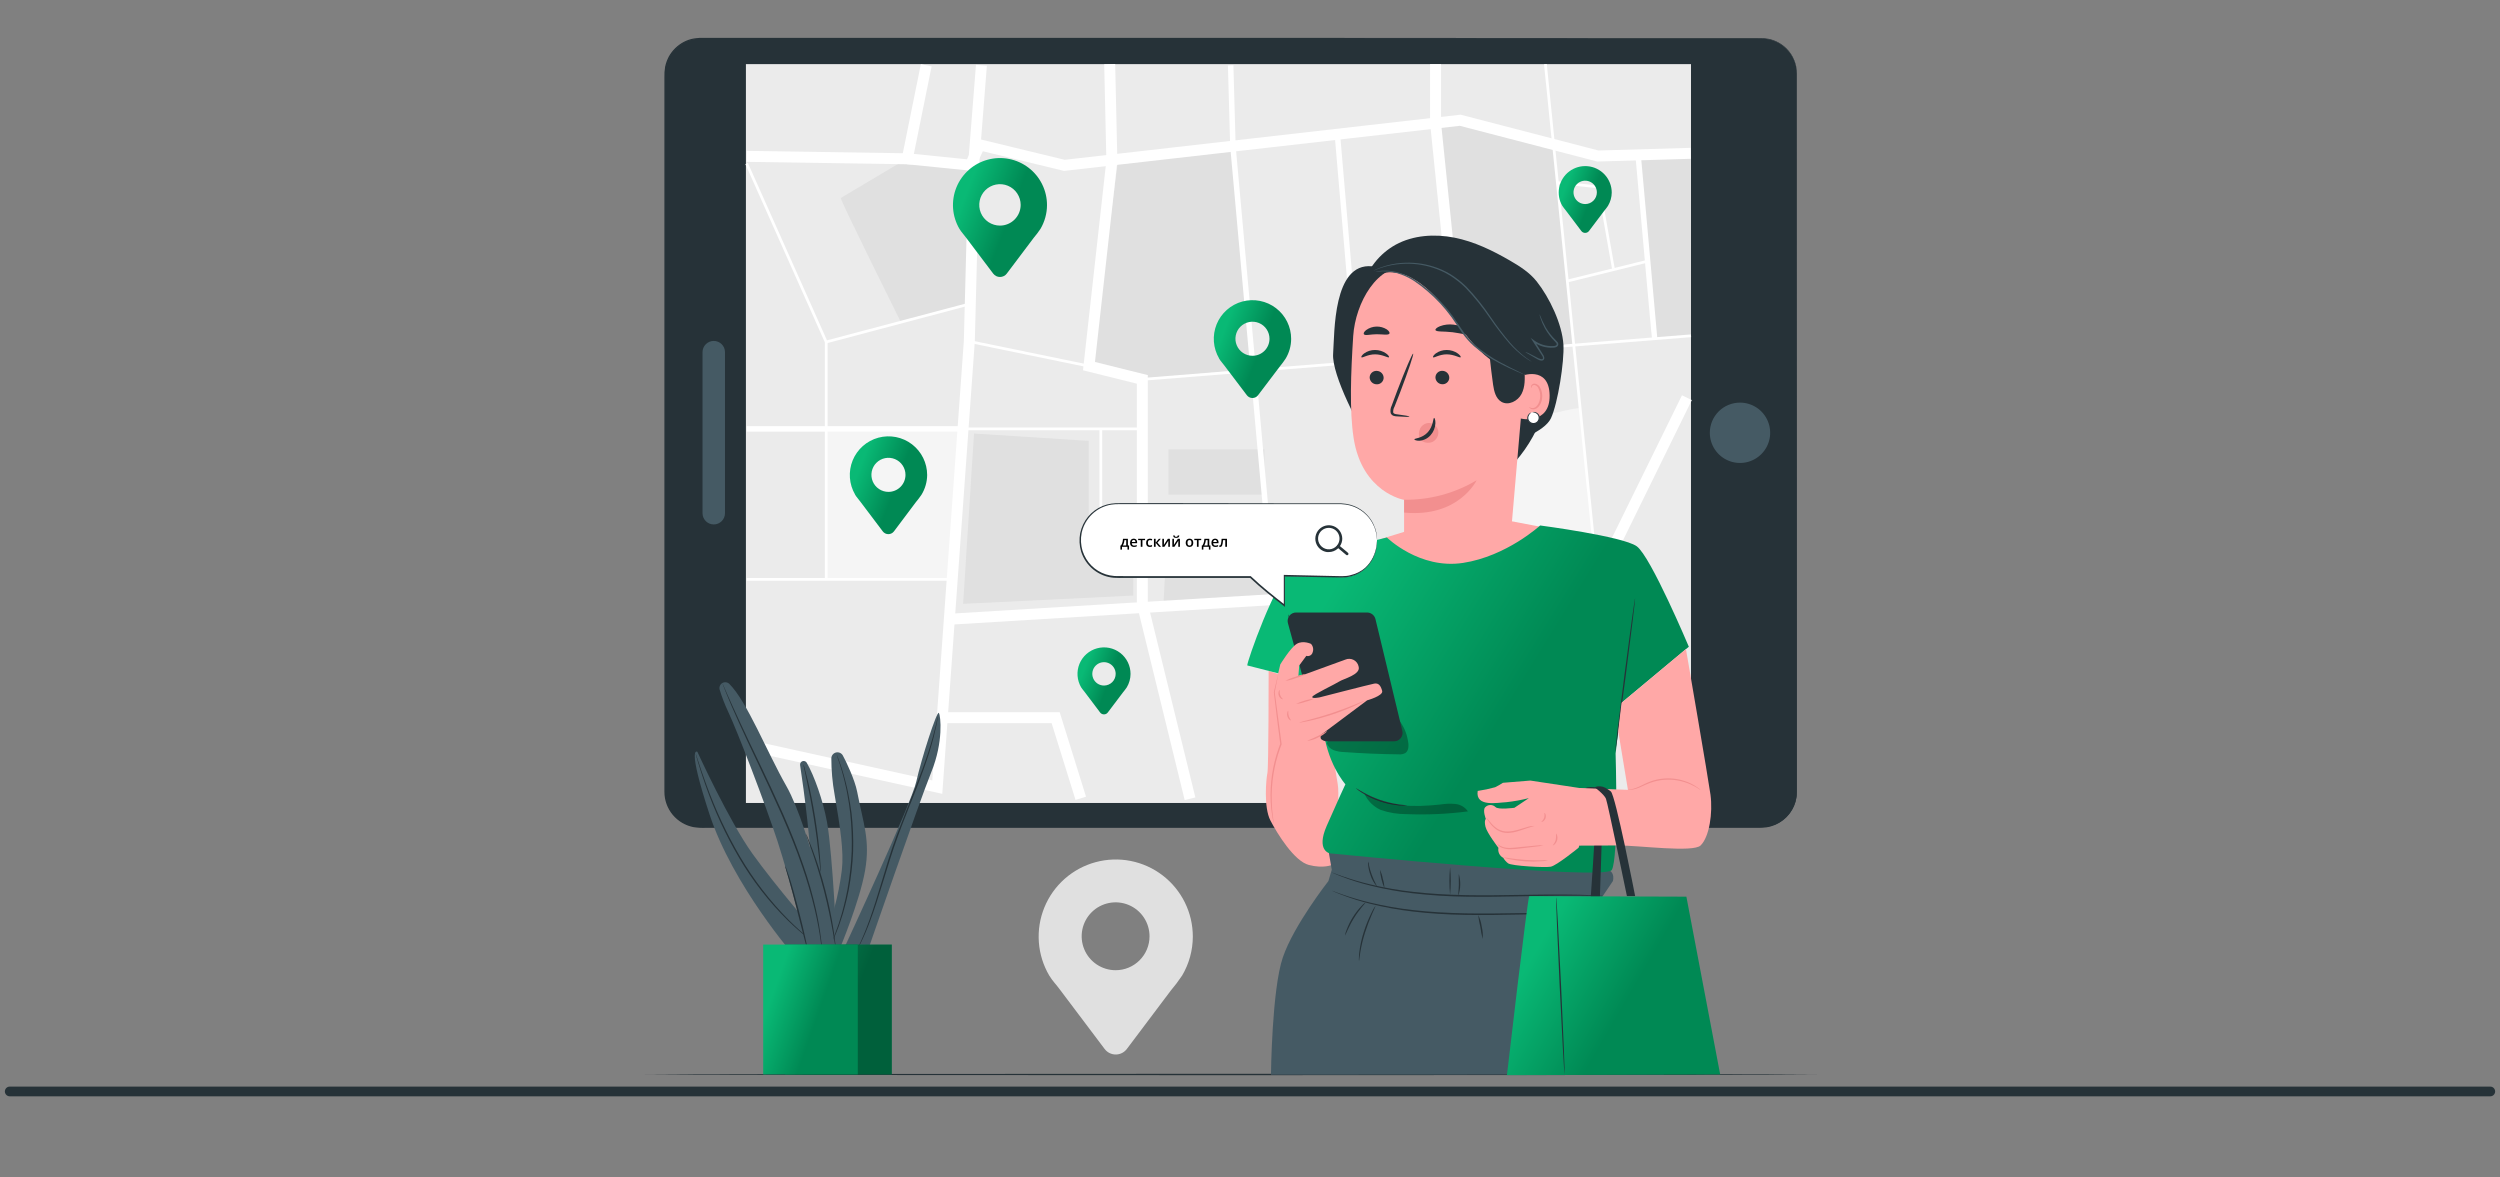 <svg width="257" height="121" viewBox="0 0 257 121" fill="none" xmlns="http://www.w3.org/2000/svg">
<rect x="0" y="0" width="257" height="121" fill="#808080" stroke="none"/>
<path d="M122.622 96.288C122.623 95.07 122.344 93.868 121.805 92.775C121.266 91.682 120.482 90.729 119.515 89.988C118.548 89.247 117.423 88.74 116.227 88.504C115.032 88.269 113.798 88.313 112.622 88.632C111.447 88.951 110.36 89.537 109.448 90.344C108.535 91.151 107.821 92.158 107.361 93.286C106.9 94.414 106.706 95.633 106.794 96.848C106.881 98.064 107.248 99.242 107.865 100.293L107.887 100.321C108.192 100.834 108.573 101.201 108.959 101.731L113.556 107.833C113.689 108.01 113.861 108.154 114.059 108.253C114.258 108.352 114.476 108.403 114.698 108.403C114.919 108.403 115.138 108.352 115.336 108.253C115.534 108.154 115.706 108.01 115.84 107.833L120.352 101.838C120.764 101.352 121.148 100.843 121.502 100.312L121.519 100.293C122.237 99.08 122.618 97.698 122.622 96.288ZM114.684 99.737C113.993 99.737 113.319 99.532 112.745 99.149C112.171 98.766 111.724 98.221 111.46 97.583C111.197 96.946 111.128 96.244 111.262 95.567C111.397 94.891 111.73 94.269 112.218 93.781C112.706 93.293 113.328 92.962 114.005 92.827C114.682 92.693 115.383 92.762 116.02 93.027C116.658 93.291 117.202 93.739 117.585 94.313C117.968 94.887 118.172 95.562 118.172 96.252C118.172 96.71 118.082 97.163 117.906 97.586C117.731 98.009 117.474 98.394 117.15 98.717C116.826 99.041 116.441 99.298 116.018 99.473C115.595 99.648 115.141 99.738 114.684 99.737Z" fill="#E0E0E0"/>
<path d="M186.86 110.458C186.86 110.498 159.853 110.531 126.546 110.531C93.239 110.531 66.227 110.498 66.227 110.458C66.227 110.419 93.228 110.385 126.546 110.385C159.864 110.385 186.86 110.419 186.86 110.458Z" fill="#263238"/>
<path d="M181.097 3.967H71.997C69.999 3.967 68.379 5.587 68.379 7.585V81.415C68.379 83.413 69.999 85.033 71.997 85.033H181.097C183.095 85.033 184.715 83.413 184.715 81.415V7.585C184.715 5.587 183.095 3.967 181.097 3.967Z" fill="#263238"/>
<path d="M184.718 7.585L184.701 7.331C184.696 7.227 184.684 7.124 184.664 7.021C184.643 6.877 184.611 6.735 184.568 6.595C184.433 6.124 184.203 5.685 183.892 5.306C183.581 4.927 183.196 4.615 182.76 4.39C182.457 4.235 182.133 4.122 181.799 4.055C181.426 3.993 181.048 3.971 180.671 3.987H178.051H171.517L129.88 4.012H101.116H72.448C72.094 3.998 71.739 4.017 71.388 4.069C71.039 4.128 70.701 4.241 70.387 4.404C69.752 4.73 69.229 5.239 68.886 5.865C68.72 6.18 68.599 6.517 68.525 6.866C68.467 7.222 68.445 7.583 68.458 7.943V14.579C68.458 17.555 68.458 20.563 68.458 23.603V42.215C68.458 54.862 68.458 67.956 68.458 81.367C68.455 82.193 68.742 82.993 69.268 83.629C69.794 84.265 70.526 84.697 71.337 84.85C71.745 84.911 72.157 84.931 72.569 84.912H105.473H141.947H174.941H180.679C180.99 84.922 181.301 84.908 181.61 84.87C182.363 84.765 183.063 84.421 183.605 83.888C184.147 83.354 184.502 82.66 184.619 81.909C184.654 81.609 184.666 81.306 184.655 81.004C184.655 80.699 184.655 80.397 184.655 80.093V78.285C184.655 73.489 184.655 68.89 184.655 64.487C184.655 46.91 184.675 32.683 184.681 22.85C184.681 17.937 184.681 14.108 184.695 11.53C184.695 10.239 184.695 9.252 184.695 8.586C184.695 7.921 184.695 7.585 184.695 7.585C184.695 7.585 184.695 7.924 184.695 8.586C184.695 9.249 184.695 10.239 184.695 11.53C184.695 14.119 184.695 17.937 184.695 22.85C184.695 32.683 184.712 46.91 184.723 64.487C184.723 68.882 184.723 73.482 184.723 78.285C184.723 78.886 184.723 79.487 184.723 80.093V81.004C184.732 81.312 184.719 81.62 184.684 81.926C184.595 82.552 184.347 83.144 183.964 83.647C183.581 84.149 183.075 84.545 182.495 84.796C182.202 84.92 181.894 85.007 181.579 85.053C181.265 85.092 180.948 85.107 180.631 85.098H174.952H141.958H105.484H72.575C72.154 85.117 71.732 85.096 71.314 85.033C70.466 84.873 69.7 84.422 69.149 83.756C68.599 83.091 68.298 82.254 68.3 81.39C68.3 67.978 68.3 54.882 68.3 42.237C68.3 35.915 68.3 29.711 68.3 23.625V7.972C68.288 7.602 68.312 7.231 68.373 6.866C68.449 6.503 68.576 6.151 68.748 5.823C69.108 5.171 69.653 4.64 70.313 4.297C70.641 4.128 70.993 4.011 71.357 3.95C71.716 3.897 72.079 3.877 72.442 3.891H85.101H101.119H129.883L171.52 3.916H178.054H180.671C181.048 3.904 181.426 3.928 181.799 3.99C182.137 4.058 182.464 4.173 182.769 4.334C183.207 4.562 183.594 4.877 183.906 5.261C184.217 5.645 184.446 6.088 184.579 6.564C184.621 6.704 184.651 6.846 184.67 6.99C184.689 7.094 184.7 7.198 184.703 7.303C184.718 7.498 184.718 7.585 184.718 7.585Z" fill="#263238"/>
<path d="M178.872 41.389C179.485 41.389 180.085 41.571 180.595 41.911C181.105 42.252 181.503 42.737 181.737 43.304C181.972 43.87 182.034 44.494 181.914 45.096C181.794 45.698 181.499 46.25 181.065 46.684C180.631 47.118 180.078 47.413 179.477 47.533C178.875 47.653 178.251 47.591 177.684 47.356C177.118 47.122 176.633 46.724 176.292 46.214C175.951 45.704 175.77 45.104 175.77 44.491C175.77 43.668 176.096 42.879 176.678 42.297C177.26 41.715 178.049 41.389 178.872 41.389Z" fill="#455A64"/>
<path d="M74.528 36.195V52.756C74.529 52.908 74.499 53.058 74.441 53.199C74.383 53.339 74.299 53.466 74.192 53.574C74.084 53.681 73.957 53.766 73.817 53.825C73.677 53.883 73.527 53.913 73.375 53.913C73.223 53.913 73.073 53.883 72.933 53.825C72.792 53.767 72.665 53.681 72.557 53.574C72.45 53.467 72.365 53.339 72.307 53.199C72.249 53.059 72.219 52.908 72.219 52.756V36.203C72.219 35.896 72.341 35.602 72.557 35.386C72.774 35.169 73.068 35.047 73.375 35.047C73.68 35.047 73.972 35.168 74.189 35.383C74.405 35.598 74.527 35.89 74.528 36.195Z" fill="#455A64"/>
<path d="M173.834 6.592H76.68V82.545H173.834V6.592Z" fill="#EBEBEB"/>
<path d="M139.32 61.421L146.833 74.661L165.304 74.387L164.257 60.02L139.32 61.421Z" fill="#E0E0E0"/>
<path d="M114.904 16.71L112.191 37.637L117.795 38.974L128.75 37.885L126.74 15.023L114.904 16.71Z" fill="#E0E0E0"/>
<path d="M97.887 59.541H84.938V43.949L99.009 44.09L97.887 59.541Z" fill="#F5F5F5"/>
<path d="M151.195 60.02C151.195 59.578 153.477 44.09 153.477 44.09C153.477 44.09 162.405 41.645 162.439 41.995C162.472 42.345 164.215 59.609 164.215 59.609L151.195 60.02Z" fill="#F5F5F5"/>
<path d="M86.426 20.355C86.451 20.733 92.61 33.118 92.61 33.118L99.742 31.229V16.98L92.387 16.811L86.426 20.355Z" fill="#E0E0E0"/>
<path d="M129.979 46.195H120.117V50.848H129.979V46.195Z" fill="#E0E0E0"/>
<path d="M130.027 52.393L120.095 52.895L119.59 62.325L130.932 61.422L130.027 52.393Z" fill="#E0E0E0"/>
<path d="M169.809 34.906L168.43 15.764H173.81L173.836 34.525L169.809 34.906Z" fill="#E0E0E0"/>
<path d="M147.773 12.627L150.015 36.481L161.778 35.427L159.725 15.08L150.413 12.627H147.773Z" fill="#E0E0E0"/>
<path d="M93.728 16.895L76.746 16.638L76.763 15.51L92.809 15.752L94.662 6.602L95.77 6.824L93.728 16.895Z" fill="white"/>
<path d="M84.854 35.322L76.625 16.868L76.882 16.752L85.014 34.986L99.707 31.092L99.777 31.365L84.854 35.322Z" fill="white"/>
<path d="M99.014 43.809H76.762V44.373H99.014V43.809Z" fill="white"/>
<path d="M85.079 35.154H84.797V59.544H85.079V35.154Z" fill="white"/>
<path d="M97.965 59.418H76.762V59.7H97.965V59.418Z" fill="white"/>
<path d="M96.866 81.606L76.672 77.151L76.914 76.048L95.837 80.225L99.082 35.062L99.57 16.279L100.329 6.668L101.451 6.755L100.695 16.352L100.21 35.119L96.866 81.606Z" fill="white"/>
<path d="M100.084 17.578L93.215 16.885L93.331 15.762L99.402 16.377L100.406 14.234L109.455 16.428L150.148 11.789L164.324 15.472L173.793 15.198L173.827 16.324L164.197 16.606L150.066 12.934L109.385 17.57L101.037 15.548L100.084 17.578Z" fill="white"/>
<path d="M147.397 60.896L146.277 60.75L149.447 36.475L147.011 12.649V6.592H148.139V12.621L150.583 36.489L147.397 60.896Z" fill="white"/>
<path d="M97.407 64.235L97.34 63.11L163.855 59.066L172.907 40.635L173.919 41.131L164.58 60.152L164.253 60.172L97.407 64.235Z" fill="white"/>
<path d="M130.714 62.101L126.462 15.049L126.23 6.722L126.794 6.705L127.026 15.018L131.275 62.05L130.714 62.101Z" fill="white"/>
<path d="M121.786 82.244L116.868 62.16V39.442L111.332 38.066L113.735 16.502L113.512 6.604L114.64 6.578L114.865 16.552L114.863 16.589L112.562 37.209L117.996 38.562V62.022L122.883 81.976L121.786 82.244Z" fill="white"/>
<path d="M117.428 43.949H99.008V44.231H117.428V43.949Z" fill="white"/>
<path d="M99.666 34.964L99.609 35.24L111.912 37.772L111.969 37.496L99.666 34.964Z" fill="white"/>
<path d="M117.4 53.427L113.023 52.46V44.09H113.305V52.234L117.462 53.151L117.4 53.427Z" fill="white"/>
<path d="M110.565 82.232L108.106 74.339H96.852V73.211H108.935L111.642 81.897L110.565 82.232Z" fill="white"/>
<path d="M146.751 74.804L139.199 61.488L139.445 61.35L146.915 74.519L173.772 74.118L173.778 74.4L146.751 74.804Z" fill="white"/>
<path d="M159.966 74.662H159.684V82.265H159.966V74.662Z" fill="white"/>
<path d="M165.165 74.399L164.118 60.031L158.727 6.606L159.009 6.578L164.4 60.006L165.447 74.376L165.165 74.399Z" fill="white"/>
<path d="M173.824 34.379L117.418 38.857L117.44 39.139L173.846 34.66L173.824 34.379Z" fill="white"/>
<path d="M168.706 16.227L168.145 16.277L169.82 34.935L170.381 34.885L168.706 16.227Z" fill="white"/>
<path d="M169.35 26.709L161.086 28.754L161.154 29.028L169.418 26.983L169.35 26.709Z" fill="white"/>
<path d="M165.718 27.649L164.255 19.353L160.129 18.916L160.157 18.637L164.494 19.096L165.994 27.599L165.718 27.649Z" fill="white"/>
<path d="M137.785 14.061L137.223 14.109L139.181 36.958L139.743 36.91L137.785 14.061Z" fill="white"/>
<path d="M148.741 26.555L138.746 28.754L138.807 29.029L148.801 26.83L148.741 26.555Z" fill="white"/>
<path d="M146.558 74.628L145.531 82.588L146.091 82.66L147.117 74.7L146.558 74.628Z" fill="white"/>
<path d="M100.13 44.568L99.008 62.075L116.506 61.223V54.354L111.923 53.341V45.321L100.13 44.568Z" fill="#E0E0E0"/>
<path d="M95.312 48.834C95.312 48.223 95.171 47.62 94.901 47.072C94.63 46.523 94.237 46.045 93.752 45.674C93.266 45.302 92.702 45.048 92.102 44.93C91.502 44.812 90.883 44.834 90.294 44.994C89.704 45.154 89.159 45.449 88.701 45.853C88.243 46.258 87.885 46.764 87.654 47.329C87.423 47.895 87.326 48.507 87.37 49.116C87.413 49.726 87.597 50.317 87.906 50.844V50.858C88.059 51.115 88.248 51.298 88.442 51.569L90.749 54.626C90.816 54.715 90.903 54.787 91.002 54.836C91.102 54.886 91.212 54.912 91.323 54.912C91.434 54.912 91.544 54.886 91.643 54.836C91.743 54.787 91.83 54.715 91.897 54.626L94.153 51.62C94.359 51.376 94.552 51.121 94.731 50.856C95.104 50.247 95.305 49.548 95.312 48.834ZM91.336 50.565C90.989 50.566 90.65 50.464 90.362 50.271C90.073 50.079 89.848 49.806 89.715 49.486C89.582 49.165 89.548 48.813 89.615 48.473C89.683 48.133 89.849 47.821 90.094 47.576C90.34 47.331 90.652 47.164 90.992 47.096C91.332 47.029 91.684 47.064 92.004 47.197C92.324 47.33 92.598 47.554 92.79 47.843C92.982 48.131 93.085 48.47 93.084 48.817C93.083 49.28 92.899 49.725 92.571 50.052C92.243 50.38 91.799 50.565 91.336 50.565Z" fill="url(#paint0_linear_1123_14702)"/>
<path d="M132.73 34.843C132.731 34.232 132.592 33.628 132.322 33.079C132.052 32.53 131.659 32.051 131.173 31.678C130.688 31.306 130.123 31.051 129.523 30.933C128.922 30.814 128.303 30.836 127.713 30.996C127.122 31.156 126.577 31.45 126.119 31.856C125.66 32.261 125.302 32.767 125.071 33.333C124.84 33.9 124.743 34.512 124.788 35.122C124.832 35.732 125.017 36.324 125.327 36.851V36.868C125.48 37.125 125.671 37.308 125.866 37.579L128.178 40.63C128.245 40.719 128.332 40.791 128.432 40.84C128.531 40.89 128.641 40.916 128.752 40.916C128.863 40.916 128.973 40.89 129.073 40.84C129.172 40.791 129.259 40.719 129.326 40.63L131.602 37.627C131.804 37.383 131.992 37.128 132.166 36.862C132.532 36.252 132.727 35.555 132.73 34.843ZM128.754 36.575C128.407 36.575 128.069 36.472 127.781 36.28C127.493 36.087 127.268 35.814 127.136 35.494C127.003 35.174 126.968 34.822 127.036 34.482C127.104 34.142 127.27 33.83 127.515 33.585C127.76 33.34 128.072 33.174 128.412 33.106C128.752 33.038 129.104 33.073 129.424 33.206C129.744 33.338 130.017 33.563 130.21 33.851C130.402 34.139 130.505 34.477 130.505 34.824C130.505 35.054 130.459 35.282 130.371 35.494C130.283 35.707 130.154 35.9 129.991 36.063C129.828 36.225 129.635 36.355 129.422 36.442C129.209 36.53 128.981 36.575 128.751 36.575H128.754Z" fill="url(#paint1_linear_1123_14702)"/>
<path d="M116.219 69.287C116.221 68.867 116.125 68.453 115.94 68.076C115.755 67.699 115.486 67.37 115.153 67.115C114.82 66.859 114.433 66.684 114.021 66.602C113.609 66.521 113.184 66.536 112.779 66.646C112.374 66.756 112 66.957 111.685 67.236C111.371 67.514 111.125 67.861 110.967 68.249C110.809 68.638 110.742 69.058 110.773 69.477C110.804 69.895 110.93 70.301 111.143 70.663C111.248 70.838 111.38 70.964 111.513 71.148L113.095 73.246C113.141 73.306 113.2 73.355 113.268 73.388C113.336 73.422 113.411 73.439 113.487 73.439C113.563 73.439 113.638 73.422 113.706 73.388C113.773 73.355 113.833 73.306 113.879 73.246L115.436 71.184C115.577 71.017 115.71 70.841 115.833 70.66C116.082 70.245 116.216 69.77 116.219 69.287ZM113.493 70.474C113.255 70.474 113.022 70.404 112.824 70.273C112.626 70.141 112.472 69.954 112.381 69.734C112.289 69.515 112.265 69.273 112.311 69.04C112.357 68.806 112.471 68.592 112.639 68.424C112.807 68.256 113.021 68.141 113.254 68.094C113.487 68.048 113.729 68.071 113.949 68.162C114.168 68.253 114.356 68.407 114.488 68.605C114.621 68.802 114.691 69.035 114.691 69.272C114.691 69.43 114.661 69.586 114.601 69.732C114.541 69.878 114.452 70.01 114.341 70.122C114.23 70.233 114.097 70.322 113.952 70.382C113.806 70.443 113.65 70.474 113.493 70.474Z" fill="url(#paint2_linear_1123_14702)"/>
<path d="M165.687 19.79C165.684 19.11 165.428 18.456 164.968 17.956C164.508 17.456 163.879 17.145 163.202 17.085C162.525 17.025 161.851 17.219 161.31 17.63C160.769 18.041 160.401 18.639 160.278 19.307C160.162 19.947 160.28 20.607 160.611 21.166C160.715 21.34 160.848 21.467 160.98 21.654L162.562 23.749C162.608 23.809 162.668 23.858 162.736 23.891C162.804 23.925 162.878 23.942 162.954 23.942C163.03 23.942 163.105 23.925 163.173 23.891C163.241 23.858 163.3 23.809 163.346 23.749L164.903 21.687C165.045 21.52 165.177 21.345 165.3 21.163C165.549 20.748 165.683 20.274 165.687 19.79ZM162.96 20.977C162.722 20.977 162.489 20.907 162.291 20.775C162.093 20.644 161.939 20.456 161.848 20.236C161.756 20.017 161.732 19.775 161.779 19.542C161.825 19.308 161.939 19.094 162.108 18.926C162.276 18.758 162.49 18.643 162.723 18.597C162.957 18.551 163.198 18.575 163.418 18.666C163.638 18.757 163.825 18.912 163.957 19.11C164.089 19.308 164.159 19.54 164.158 19.778C164.158 20.096 164.032 20.401 163.807 20.626C163.583 20.85 163.278 20.977 162.96 20.977Z" fill="url(#paint3_linear_1123_14702)"/>
<path d="M107.632 21.087C107.633 20.344 107.462 19.61 107.133 18.944C106.805 18.277 106.327 17.696 105.737 17.244C105.147 16.792 104.461 16.483 103.731 16.339C103.002 16.195 102.25 16.222 101.533 16.417C100.816 16.611 100.153 16.969 99.596 17.461C99.04 17.953 98.604 18.567 98.323 19.255C98.042 19.943 97.924 20.687 97.977 21.428C98.031 22.169 98.254 22.888 98.63 23.529L98.644 23.546C98.828 23.859 99.062 24.082 99.296 24.409L102.102 28.128C102.183 28.236 102.289 28.323 102.409 28.383C102.53 28.443 102.663 28.474 102.798 28.474C102.933 28.474 103.066 28.443 103.187 28.383C103.308 28.323 103.413 28.236 103.495 28.128L106.256 24.462C106.507 24.166 106.742 23.855 106.958 23.532C107.396 22.792 107.629 21.948 107.632 21.087ZM102.795 23.191C102.374 23.191 101.963 23.066 101.612 22.832C101.262 22.598 100.989 22.265 100.828 21.876C100.667 21.486 100.625 21.058 100.708 20.645C100.79 20.232 100.993 19.853 101.291 19.555C101.589 19.257 101.969 19.055 102.382 18.973C102.795 18.891 103.223 18.934 103.612 19.095C104.001 19.257 104.334 19.53 104.567 19.881C104.801 20.231 104.925 20.643 104.925 21.064C104.924 21.629 104.699 22.169 104.3 22.568C103.901 22.967 103.36 23.191 102.795 23.191Z" fill="url(#paint4_linear_1123_14702)"/>
<path d="M81.687 98.318C81.687 98.318 75.337 91.029 72.945 83.736C70.554 76.444 71.693 77.29 71.693 77.29C71.693 77.29 74.919 84.365 77.37 87.786C79.82 91.206 84.183 96.229 84.183 96.229L81.687 98.318Z" fill="#455A64"/>
<path d="M82.938 78.418C82.896 78.343 82.829 78.284 82.748 78.253C82.667 78.222 82.578 78.22 82.496 78.248C82.415 78.276 82.345 78.332 82.3 78.406C82.255 78.479 82.237 78.567 82.25 78.652C82.636 81.215 83.471 87.225 83.437 91.122C83.395 96.198 83.437 98.144 83.437 98.144H86.074C86.074 98.144 85.606 87.676 85.011 84.484C84.596 82.248 83.708 79.763 82.938 78.418Z" fill="#455A64"/>
<path d="M84.371 97.292C85.477 94.789 86.209 92.137 86.543 89.421C86.76 87.557 86.373 85.036 85.795 81.674C85.573 80.445 85.462 79.198 85.462 77.949C85.466 77.811 85.516 77.678 85.603 77.57C85.69 77.463 85.81 77.387 85.945 77.355C86.08 77.323 86.221 77.336 86.347 77.393C86.474 77.449 86.578 77.546 86.644 77.667C86.963 78.231 87.882 80.174 88.116 81.392C88.756 84.712 89.478 86.37 88.925 89.52C88.373 92.67 86.331 97.52 86.331 97.52L84.371 97.292Z" fill="#455A64"/>
<path d="M86.762 97.506C86.762 97.506 93.716 82.56 94.198 80.341C94.68 78.121 96.319 73.008 96.513 73.29C96.708 73.573 96.996 76.28 95.741 79.365C94.486 82.45 89.136 97.948 89.136 97.948H86.762" fill="#455A64"/>
<path d="M83.611 96.839C83.543 96.799 83.478 96.753 83.417 96.703C83.293 96.61 83.106 96.478 82.878 96.291C82.415 95.928 81.767 95.375 81.008 94.642C79.05 92.71 77.353 90.53 75.963 88.156C74.577 85.788 73.423 83.292 72.517 80.703C72.168 79.71 71.914 78.898 71.748 78.334C71.663 78.052 71.604 77.832 71.561 77.682C71.538 77.607 71.52 77.529 71.508 77.451C71.542 77.523 71.57 77.597 71.592 77.674C71.643 77.832 71.714 78.046 71.804 78.317C71.984 78.881 72.255 79.682 72.616 80.669C73.548 83.242 74.71 85.725 76.09 88.088C77.477 90.45 79.154 92.629 81.082 94.574C81.826 95.313 82.463 95.877 82.915 96.266C83.137 96.461 83.318 96.599 83.436 96.7C83.499 96.741 83.558 96.787 83.611 96.839Z" fill="#263238"/>
<path d="M84.372 89.666C84.34 89.522 84.32 89.375 84.31 89.227C84.276 88.916 84.234 88.513 84.183 88.028C84.073 87.019 83.901 85.623 83.653 84.08C83.405 82.538 83.134 81.17 82.92 80.174C82.818 79.698 82.734 79.3 82.666 78.996C82.627 78.853 82.601 78.706 82.59 78.559C82.645 78.696 82.689 78.838 82.722 78.982C82.801 79.264 82.906 79.656 83.024 80.152C83.264 81.142 83.554 82.521 83.8 84.055C84.045 85.589 84.203 86.993 84.287 88.003C84.33 88.51 84.355 88.922 84.369 89.207C84.385 89.36 84.386 89.514 84.372 89.666Z" fill="#263238"/>
<path d="M86.001 77.535C86.035 77.596 86.062 77.66 86.083 77.727L86.292 78.291C86.385 78.531 86.489 78.827 86.591 79.179C86.692 79.532 86.828 79.927 86.929 80.378C86.983 80.6 87.042 80.835 87.101 81.08C87.16 81.325 87.2 81.585 87.253 81.85C87.366 82.38 87.437 82.955 87.535 83.559C87.685 84.874 87.741 86.198 87.702 87.521C87.647 88.846 87.497 90.165 87.253 91.469C87.126 92.067 87.014 92.636 86.864 93.161C86.791 93.42 86.732 93.677 86.656 93.916C86.579 94.156 86.503 94.385 86.433 94.605C86.3 95.047 86.151 95.431 86.01 95.775C85.869 96.119 85.759 96.406 85.649 96.641L85.401 97.179C85.376 97.244 85.344 97.305 85.305 97.362C85.322 97.296 85.345 97.231 85.372 97.168L85.595 96.618C85.697 96.381 85.815 96.091 85.933 95.744C86.052 95.397 86.216 95.013 86.334 94.573L86.546 93.883C86.619 93.643 86.675 93.389 86.743 93.13C86.889 92.608 86.994 92.041 87.118 91.438C87.352 90.142 87.498 88.833 87.555 87.518C87.592 86.2 87.54 84.881 87.4 83.57C87.321 82.969 87.253 82.394 87.146 81.878C87.095 81.613 87.059 81.353 87.002 81.111L86.842 80.409C86.746 79.957 86.622 79.563 86.526 79.21C86.43 78.858 86.334 78.559 86.244 78.314C86.153 78.068 86.106 77.893 86.06 77.749C86.032 77.681 86.013 77.609 86.001 77.535Z" fill="#263238"/>
<path d="M96.425 73.602C96.426 73.624 96.426 73.647 96.425 73.669C96.425 73.723 96.405 73.785 96.394 73.864C96.363 74.033 96.323 74.287 96.256 74.608C96.12 75.251 95.898 76.176 95.551 77.299C95.204 78.421 94.727 79.738 94.163 81.184C93.599 82.631 92.951 84.207 92.333 85.885C91.716 87.563 91.225 89.199 90.771 90.679C90.317 92.16 89.894 93.499 89.479 94.599C89.162 95.471 88.795 96.323 88.382 97.154C88.241 97.45 88.1 97.67 88.03 97.822L87.931 97.995C87.921 98.014 87.909 98.033 87.894 98.051C87.894 98.051 87.894 98.028 87.92 97.986L88.002 97.808C88.078 97.653 88.196 97.428 88.332 97.129C88.614 96.537 88.989 95.665 89.383 94.562C89.778 93.46 90.196 92.126 90.638 90.64C91.081 89.154 91.566 87.513 92.195 85.832C92.824 84.151 93.47 82.575 94.037 81.131C94.603 79.687 95.091 78.379 95.447 77.265C95.802 76.151 96.044 75.229 96.197 74.591C96.273 74.273 96.321 74.027 96.36 73.855C96.38 73.779 96.394 73.714 96.405 73.664C96.409 73.642 96.415 73.621 96.425 73.602Z" fill="#263238"/>
<path d="M74.97 70.299C74.874 70.208 74.75 70.151 74.618 70.138C74.486 70.124 74.354 70.155 74.241 70.225C74.129 70.295 74.042 70.4 73.996 70.524C73.949 70.648 73.945 70.784 73.983 70.911C74.221 71.683 74.513 72.436 74.857 73.167C75.813 75.197 78.622 82.49 79.933 86.494C81.245 90.498 83.095 97.96 83.095 97.96L85.915 97.506C85.915 97.506 83.346 85.231 80.839 80.809C78.817 77.256 76.8 72.118 74.97 70.299Z" fill="#455A64"/>
<path d="M80.707 88.99C80.765 89.099 80.813 89.212 80.851 89.329C80.936 89.549 81.048 89.87 81.175 90.27C81.435 91.071 81.739 92.191 82.069 93.432C82.399 94.672 82.653 95.806 82.836 96.627L83.048 97.6C83.076 97.718 83.091 97.839 83.096 97.961C83.044 97.85 83.005 97.733 82.98 97.614C82.912 97.357 82.825 97.036 82.723 96.652C82.509 95.806 82.227 94.698 81.914 93.468C81.601 92.239 81.296 91.108 81.068 90.302L80.786 89.346C80.746 89.231 80.72 89.111 80.707 88.99Z" fill="#263238"/>
<path d="M84.506 97.735C84.497 97.71 84.491 97.685 84.489 97.659C84.489 97.599 84.469 97.526 84.458 97.439C84.427 97.244 84.402 96.954 84.343 96.593C84.241 95.854 84.061 94.793 83.753 93.491C83.395 91.973 82.956 90.475 82.439 89.004C81.875 87.34 81.142 85.544 80.324 83.683C78.671 79.966 77.022 76.672 75.936 74.233C75.389 73.017 74.963 72.025 74.684 71.334C74.543 70.99 74.442 70.719 74.368 70.536L74.292 70.327C74.281 70.304 74.274 70.279 74.269 70.254C74.269 70.254 74.269 70.274 74.306 70.322L74.396 70.525L74.738 71.311C75.045 71.997 75.482 72.981 76.046 74.188C77.154 76.613 78.818 79.898 80.474 83.621C81.294 85.485 82.013 87.287 82.583 88.956C83.096 90.435 83.526 91.941 83.872 93.468C84.103 94.492 84.284 95.528 84.413 96.57C84.464 96.939 84.481 97.23 84.501 97.416C84.501 97.509 84.501 97.582 84.52 97.639C84.521 97.671 84.516 97.704 84.506 97.735Z" fill="#263238"/>
<path d="M85.918 97.507C85.875 97.352 85.844 97.194 85.825 97.034C85.768 96.707 85.695 96.269 85.605 95.745C85.413 94.656 85.117 93.159 84.691 91.515C84.265 89.871 83.797 88.433 83.433 87.389L82.993 86.154C82.932 86.006 82.882 85.853 82.844 85.697C82.924 85.837 82.992 85.983 83.047 86.134C83.168 86.416 83.329 86.834 83.532 87.353C84.039 88.704 84.474 90.081 84.835 91.478C85.197 92.873 85.489 94.284 85.709 95.708C85.788 96.255 85.85 96.698 85.881 97.008C85.908 97.173 85.921 97.34 85.918 97.507Z" fill="#263238"/>
<path d="M91.677 97.102H80.719V110.454H91.677V97.102Z" fill="url(#paint5_linear_1123_14702)"/>
<g opacity="0.3">
<path d="M91.677 97.102H80.719V110.454H91.677V97.102Z" fill="black"/>
</g>
<path d="M88.18 97.102H78.457V110.454H88.18V97.102Z" fill="url(#paint6_linear_1123_14702)"/>
<path d="M130.416 68.973C130.416 68.973 130.416 78.888 130.292 79.446C130.168 80.004 129.878 82.977 130.602 84.356C131.327 85.735 133.05 88.529 134.55 88.918C136.051 89.308 136.899 88.918 136.899 88.918C136.899 88.918 137.822 82.461 137.52 80.608C137.218 78.755 136.533 74.711 136.533 74.711L131.885 69.438L130.416 68.973Z" fill="#FFA8A7"/>
<path d="M142.098 55.365L146.477 54.02L154.759 53.467L159.771 54.417L154.328 63.139L146.477 62.547L142.098 55.365Z" fill="#FFA8A7"/>
<path d="M159.434 37.361C159.48 39.458 159.082 41.541 158.265 43.473C157.449 45.406 156.232 47.143 154.696 48.571C153.989 46.527 153.283 44.482 152.578 42.434" fill="#263238"/>
<path d="M143.47 25.158C145.289 24.166 147.486 24.03 149.516 24.431C151.547 24.831 153.442 25.756 155.235 26.794C156.239 27.375 157.243 28.015 157.968 28.926C159.287 30.587 160.59 33.314 160.72 35.431C160.822 37.143 160.156 41.43 159.443 42.986C158.777 44.413 155.669 45.499 154.135 45.851L140.066 29.479C140.319 28.569 140.75 27.718 141.334 26.977C141.919 26.235 142.645 25.617 143.47 25.158Z" fill="#263238"/>
<path d="M141.038 27.375L144.422 26.771C142.578 31.165 142.079 41.21 141.021 45.857C139.778 44.052 136.89 38.556 137.045 36.368C137.2 34.18 137.028 26.994 141.038 27.375Z" fill="#263238"/>
<path d="M157.043 34.682C156.982 33.45 156.529 32.27 155.748 31.314C154.967 30.359 153.901 29.679 152.706 29.375L144.934 27.401C141.575 27.04 139.33 31.171 139.11 34.544C138.868 38.289 138.716 42.24 139.153 45.037C140.032 50.657 144.339 51.385 144.339 51.385C144.339 51.385 144.339 54.058 144.339 55.7L151.281 61.201L155.32 54.888L157.057 34.761C157.062 34.654 157.051 34.809 157.043 34.682Z" fill="#FFA8A7"/>
<path d="M140.801 38.776C140.798 38.964 140.87 39.146 140.999 39.282C141.129 39.419 141.307 39.499 141.495 39.506C141.586 39.514 141.678 39.503 141.766 39.474C141.853 39.445 141.934 39.399 142.003 39.339C142.072 39.278 142.129 39.205 142.17 39.122C142.21 39.039 142.234 38.95 142.239 38.858C142.241 38.67 142.17 38.488 142.041 38.352C141.911 38.215 141.733 38.135 141.545 38.127C141.454 38.12 141.361 38.13 141.274 38.159C141.186 38.188 141.105 38.234 141.036 38.294C140.967 38.355 140.91 38.429 140.87 38.511C140.829 38.594 140.806 38.684 140.801 38.776Z" fill="#263238"/>
<path d="M139.952 36.731C140.042 36.827 140.589 36.424 141.362 36.427C142.135 36.43 142.704 36.822 142.789 36.726C142.831 36.684 142.741 36.514 142.493 36.334C142.158 36.1 141.759 35.976 141.351 35.979C140.946 35.975 140.551 36.1 140.223 36.337C139.992 36.52 139.91 36.681 139.952 36.731Z" fill="#263238"/>
<path d="M147.563 38.775C147.561 38.96 147.63 39.139 147.757 39.273C147.884 39.408 148.057 39.489 148.242 39.5C148.334 39.507 148.426 39.496 148.514 39.468C148.601 39.439 148.682 39.393 148.752 39.333C148.821 39.272 148.878 39.199 148.918 39.116C148.958 39.033 148.982 38.943 148.987 38.851C148.99 38.663 148.919 38.482 148.79 38.345C148.661 38.209 148.483 38.128 148.296 38.121C148.204 38.115 148.113 38.127 148.026 38.157C147.94 38.186 147.86 38.233 147.792 38.294C147.723 38.355 147.668 38.429 147.629 38.511C147.589 38.594 147.567 38.684 147.563 38.775Z" fill="#263238"/>
<path d="M147.319 36.731C147.41 36.827 147.957 36.424 148.729 36.427C149.502 36.43 150.074 36.822 150.156 36.726C150.198 36.684 150.108 36.514 149.86 36.334C149.525 36.1 149.126 35.976 148.718 35.979C148.314 35.975 147.919 36.101 147.59 36.337C147.359 36.52 147.277 36.681 147.319 36.731Z" fill="#263238"/>
<path d="M144.9 42.825C144.9 42.78 144.421 42.696 143.64 42.594C143.442 42.574 143.253 42.532 143.222 42.399C143.205 42.194 143.251 41.988 143.355 41.81L143.944 40.304C144.762 38.158 145.354 36.396 145.27 36.356C145.185 36.317 144.449 38.048 143.631 40.183L143.067 41.7C142.944 41.939 142.907 42.213 142.963 42.475C142.993 42.544 143.037 42.605 143.094 42.654C143.151 42.703 143.218 42.738 143.29 42.758C143.399 42.788 143.512 42.804 143.626 42.805C144.409 42.865 144.897 42.867 144.9 42.825Z" fill="#263238"/>
<path d="M151.797 49.371C151.797 49.371 149.967 53.232 144.344 52.693V51.373C146.966 51.409 149.546 50.716 151.797 49.371Z" fill="#F28F8F"/>
<path d="M147.567 33.928C147.643 34.14 148.413 34.041 149.326 34.154C150.24 34.267 150.97 34.515 151.092 34.326C151.148 34.236 151.018 34.044 150.722 33.832C150.329 33.578 149.88 33.42 149.414 33.373C148.949 33.314 148.477 33.368 148.038 33.531C147.702 33.663 147.533 33.83 147.567 33.928Z" fill="#263238"/>
<path d="M140.207 34.36C140.342 34.538 140.878 34.36 141.521 34.36C142.164 34.36 142.708 34.482 142.833 34.296C142.889 34.208 142.801 34.031 142.565 33.864C142.246 33.663 141.875 33.56 141.498 33.571C141.121 33.582 140.756 33.704 140.45 33.923C140.221 34.093 140.148 34.273 140.207 34.36Z" fill="#263238"/>
<path d="M140.626 29.397C140.97 28.551 141.898 28.043 142.808 27.987C143.727 27.985 144.626 28.247 145.4 28.742C148.747 30.677 150.476 35.35 153.775 37.352C154.59 37.845 155.648 37.394 156.339 38.046C157.03 38.697 157.481 39.738 157.097 40.609C157.571 40.021 157.958 39.367 158.245 38.669C158.387 38.318 158.452 37.941 158.436 37.563C158.42 37.185 158.323 36.815 158.152 36.478C157.87 35.981 157.36 35.603 157.221 35.048C157.1 34.56 157.292 34.05 157.272 33.545C157.215 33.033 157.038 32.543 156.756 32.112C155.462 29.82 153.679 27.75 151.384 26.472C149.887 25.605 148.182 25.164 146.452 25.195C144.715 25.236 143.051 25.897 141.759 27.059C141.018 27.747 140.242 28.469 140.631 29.397" fill="#263238"/>
<path d="M156.273 38.753C156.333 38.592 159.263 37.535 159.302 40.651C159.339 43.676 156.285 43.081 156.279 42.994C156.273 42.907 156.273 38.753 156.273 38.753Z" fill="#FFA8A7"/>
<path d="M157.201 41.838C157.215 41.838 157.255 41.875 157.345 41.914C157.472 41.965 157.613 41.965 157.74 41.914C158.058 41.793 158.324 41.283 158.332 40.738C158.338 40.478 158.285 40.219 158.177 39.983C158.148 39.888 158.096 39.803 158.026 39.733C157.956 39.663 157.871 39.611 157.776 39.582C157.715 39.569 157.652 39.577 157.596 39.604C157.54 39.631 157.494 39.676 157.466 39.732C157.427 39.816 157.446 39.876 157.432 39.881C157.418 39.887 157.365 39.83 157.39 39.706C157.405 39.631 157.446 39.563 157.506 39.514C157.586 39.454 157.687 39.426 157.788 39.436C157.914 39.458 158.032 39.512 158.13 39.593C158.229 39.674 158.306 39.779 158.352 39.898C158.484 40.16 158.55 40.45 158.543 40.744C158.543 41.353 158.222 41.928 157.785 42.058C157.704 42.082 157.619 42.088 157.535 42.075C157.452 42.062 157.372 42.03 157.303 41.982C157.21 41.911 157.193 41.844 157.201 41.838Z" fill="#F28F8F"/>
<path d="M157.476 37.196C157.412 37.169 157.351 37.135 157.293 37.095C157.177 37.022 156.997 36.923 156.786 36.773C156.19 36.335 155.642 35.836 155.15 35.284C154.436 34.457 153.77 33.59 153.153 32.687C152.407 31.586 151.572 30.549 150.655 29.585C150.165 29.104 149.624 28.678 149.042 28.313C148.495 27.979 147.91 27.713 147.299 27.521C146.265 27.188 145.177 27.055 144.093 27.129C143.361 27.173 142.638 27.314 141.944 27.549C141.696 27.625 141.512 27.707 141.38 27.758C141.315 27.787 141.248 27.809 141.18 27.826C141.24 27.79 141.303 27.759 141.369 27.732C141.551 27.642 141.74 27.564 141.933 27.498C142.627 27.241 143.354 27.083 144.093 27.03C145.19 26.944 146.294 27.07 147.344 27.4C147.966 27.592 148.561 27.859 149.118 28.195C149.709 28.566 150.258 28.999 150.756 29.486C151.68 30.458 152.518 31.507 153.261 32.622C153.872 33.525 154.531 34.395 155.235 35.228C155.715 35.782 156.249 36.287 156.828 36.737C157.036 36.895 157.209 36.999 157.318 37.081C157.374 37.115 157.427 37.154 157.476 37.196Z" fill="#455A64"/>
<path d="M157.548 42.374C157.697 42.348 157.85 42.38 157.976 42.462C158.102 42.545 158.192 42.672 158.228 42.819C158.264 42.965 158.243 43.12 158.169 43.252C158.095 43.383 157.974 43.482 157.83 43.528C157.685 43.578 157.525 43.571 157.385 43.506C157.245 43.441 157.136 43.325 157.08 43.181C157.024 43.038 157.026 42.878 157.085 42.736C157.145 42.594 157.257 42.48 157.399 42.419" fill="white"/>
<path d="M157.404 42.421C157.27 42.524 157.171 42.666 157.122 42.827C157.1 42.91 157.099 42.997 157.12 43.08C157.141 43.164 157.182 43.24 157.24 43.303C157.308 43.383 157.398 43.44 157.498 43.468C157.599 43.497 157.705 43.495 157.805 43.463C157.904 43.431 157.992 43.371 158.057 43.289C158.122 43.207 158.162 43.108 158.171 43.005C158.181 42.92 158.17 42.834 158.139 42.755C158.108 42.676 158.058 42.605 157.993 42.55C157.861 42.447 157.701 42.386 157.534 42.376C157.534 42.376 157.581 42.345 157.677 42.342C157.764 42.343 157.849 42.362 157.927 42.397C158.006 42.433 158.076 42.484 158.134 42.547C158.193 42.611 158.237 42.686 158.265 42.768C158.293 42.849 158.304 42.935 158.298 43.021C158.288 43.151 158.24 43.276 158.16 43.378C158.079 43.48 157.97 43.556 157.845 43.596C157.721 43.635 157.588 43.636 157.463 43.599C157.338 43.562 157.227 43.489 157.144 43.388C157.076 43.309 157.029 43.213 157.008 43.11C156.987 43.008 156.994 42.901 157.026 42.801C157.066 42.671 157.147 42.556 157.257 42.474C157.35 42.421 157.401 42.412 157.404 42.421Z" fill="#263238"/>
<path d="M156.715 38.054C156.763 38.881 156.799 39.746 156.419 40.488C156.038 41.23 155.071 41.723 154.354 41.312C153.768 40.979 153.59 40.226 153.491 39.557C153.209 37.631 153.074 35.68 152.77 33.754L156.715 38.054Z" fill="#263238"/>
<path d="M141.383 27.958C141.383 27.975 141.651 27.908 142.136 27.891C142.821 27.88 143.501 28.004 144.138 28.257C144.578 28.428 144.998 28.645 145.393 28.903C145.844 29.208 146.277 29.538 146.69 29.893C147.642 30.699 148.494 31.617 149.228 32.626C149.614 33.164 149.956 33.72 150.322 34.236C150.672 34.736 151.08 35.194 151.538 35.598C152.321 36.266 153.179 36.84 154.095 37.309C154.871 37.721 155.505 38.006 155.965 38.206L156.481 38.426C156.54 38.455 156.603 38.477 156.667 38.491C156.614 38.452 156.556 38.419 156.495 38.395L155.993 38.144C155.553 37.93 154.916 37.625 154.152 37.205C153.255 36.723 152.414 36.146 151.642 35.482C151.197 35.082 150.8 34.63 150.46 34.137C150.097 33.629 149.755 33.074 149.369 32.527C148.628 31.506 147.763 30.58 146.794 29.772C146.376 29.416 145.936 29.087 145.477 28.785C145.072 28.524 144.639 28.31 144.186 28.145C143.533 27.896 142.836 27.788 142.139 27.826C141.949 27.836 141.76 27.861 141.575 27.902C141.509 27.913 141.444 27.932 141.383 27.958Z" fill="#455A64"/>
<path d="M156.801 36.185C156.887 36.256 156.982 36.316 157.083 36.365L157.85 36.816L158.109 36.963C158.21 37.023 158.323 37.061 158.439 37.073C158.511 37.08 158.584 37.063 158.645 37.025C158.677 37.002 158.703 36.971 158.723 36.937C158.742 36.903 158.754 36.864 158.758 36.825C158.75 36.685 158.7 36.551 158.614 36.441C158.332 36.004 158.05 35.525 157.726 35.017L157.604 35.13C158.198 35.567 158.925 35.784 159.66 35.742C159.756 35.742 159.852 35.725 159.942 35.694C159.994 35.679 160.041 35.654 160.082 35.618C160.122 35.583 160.154 35.54 160.176 35.491C160.194 35.44 160.198 35.385 160.189 35.331C160.181 35.277 160.159 35.227 160.126 35.184C160.074 35.116 160.016 35.053 159.954 34.995C159.554 34.608 159.207 34.171 158.921 33.695C158.67 33.246 158.452 32.779 158.267 32.299C158.28 32.439 158.312 32.577 158.363 32.708C158.48 33.071 158.632 33.421 158.817 33.754C159.095 34.251 159.44 34.706 159.844 35.108C159.956 35.215 160.069 35.336 160.024 35.432C159.979 35.528 159.818 35.576 159.657 35.576C158.961 35.609 158.273 35.404 157.709 34.995L157.348 34.73L157.59 35.108L158.498 36.517C158.566 36.598 158.61 36.696 158.625 36.8C158.624 36.82 158.618 36.839 158.608 36.857C158.598 36.875 158.585 36.89 158.568 36.902C158.552 36.914 158.533 36.923 158.513 36.927C158.494 36.931 158.473 36.931 158.453 36.926C158.259 36.889 158.074 36.813 157.909 36.704L157.117 36.298C157.017 36.247 156.91 36.209 156.801 36.185Z" fill="#455A64"/>
<path d="M147.846 44.254C147.789 44.024 147.653 43.821 147.462 43.68C147.271 43.539 147.037 43.47 146.8 43.484C146.627 43.507 146.463 43.571 146.321 43.672C146.178 43.773 146.063 43.907 145.985 44.062C145.911 44.22 145.868 44.39 145.861 44.564C145.853 44.738 145.88 44.911 145.94 45.075L145.957 45.148C146.117 45.323 146.328 45.444 146.561 45.494C146.793 45.545 147.035 45.522 147.254 45.43C147.468 45.327 147.643 45.155 147.75 44.943C147.857 44.73 147.891 44.488 147.846 44.254Z" fill="#F28F8F"/>
<path d="M145.395 45.165C145.395 45.047 146.179 45.083 146.771 44.44C147.363 43.797 147.315 42.957 147.425 42.957C147.476 42.957 147.569 43.152 147.56 43.504C147.544 43.964 147.366 44.403 147.058 44.745C146.764 45.077 146.351 45.279 145.908 45.309C145.578 45.315 145.389 45.219 145.395 45.165Z" fill="#263238"/>
<path d="M136.539 87.275L136.905 89.41L136.561 90.572C136.561 90.572 133.017 95.084 131.88 98.406C130.744 101.728 130.656 110.478 130.656 110.478L171.039 110.453C171.039 110.453 169.629 97.456 164.553 93.364V92.43L165.807 90.572C165.807 90.572 166.23 89.134 164.397 89.348C163.67 89.433 136.539 87.275 136.539 87.275Z" fill="#455A64"/>
<path d="M164.777 92.116H164.495L163.675 92.096C162.964 92.079 161.935 92.065 160.66 92.073C159.386 92.082 157.871 92.11 156.188 92.144C154.504 92.178 152.654 92.212 150.708 92.181C148.879 92.156 147.052 92.039 145.235 91.831C143.75 91.66 142.279 91.391 140.83 91.027C139.853 90.784 138.892 90.483 137.951 90.125C137.615 90.004 137.364 89.885 137.189 89.815L136.995 89.727C136.95 89.707 136.927 89.696 136.93 89.693L137 89.713L137.201 89.786C137.378 89.849 137.632 89.958 137.97 90.068C138.917 90.4 139.88 90.682 140.855 90.914C142.303 91.262 143.772 91.518 145.252 91.681C146.921 91.876 148.768 91.983 150.711 92.02C152.654 92.056 154.501 92.02 156.185 91.995C157.868 91.969 159.386 91.947 160.66 91.955C161.935 91.963 162.967 91.989 163.678 92.025C164.033 92.04 164.309 92.059 164.495 92.073L164.71 92.09C164.755 92.107 164.78 92.113 164.777 92.116Z" fill="#263238"/>
<path d="M164.78 93.989C164.757 93.993 164.733 93.993 164.71 93.989H164.495L163.675 93.969C162.964 93.952 161.935 93.938 160.66 93.947C159.385 93.955 157.871 93.983 156.188 94.017C154.504 94.051 152.654 94.085 150.708 94.054C148.763 94.023 146.91 93.904 145.235 93.704C143.75 93.533 142.279 93.264 140.83 92.9C139.853 92.656 138.892 92.354 137.951 91.995C137.615 91.874 137.364 91.758 137.189 91.688L136.995 91.6C136.95 91.581 136.927 91.569 136.93 91.566L137 91.586L137.201 91.659C137.378 91.722 137.632 91.829 137.97 91.942C138.917 92.273 139.88 92.556 140.855 92.787C142.303 93.135 143.772 93.391 145.252 93.555C146.921 93.749 148.768 93.856 150.711 93.893C152.654 93.93 154.501 93.893 156.185 93.868C157.868 93.842 159.385 93.82 160.66 93.828C161.935 93.837 162.967 93.862 163.678 93.898C164.033 93.913 164.309 93.932 164.495 93.947L164.71 93.963C164.758 93.983 164.783 93.986 164.78 93.989Z" fill="#263238"/>
<path d="M138.266 96.183C138.288 95.984 138.341 95.788 138.424 95.605C138.591 95.151 138.804 94.715 139.061 94.305C139.315 93.894 139.609 93.509 139.941 93.157C140.069 93.003 140.22 92.869 140.389 92.76C140.423 92.791 139.769 93.431 139.185 94.381C138.601 95.332 138.308 96.183 138.266 96.183Z" fill="#263238"/>
<path d="M139.706 98.78C139.688 98.702 139.683 98.622 139.692 98.543C139.694 98.327 139.708 98.112 139.734 97.897C139.82 97.19 139.973 96.492 140.191 95.813C140.404 95.136 140.67 94.476 140.986 93.839C141.104 93.569 141.251 93.312 141.423 93.072C141.325 93.349 141.21 93.619 141.079 93.882C140.795 94.526 140.546 95.185 140.332 95.856C140.117 96.528 139.952 97.215 139.838 97.911C139.751 98.439 139.728 98.783 139.706 98.78Z" fill="#263238"/>
<path d="M140.657 88.568C140.7 88.696 140.727 88.829 140.739 88.963C140.805 89.277 140.894 89.587 141.004 89.888C141.255 90.599 141.591 91.121 141.568 91.143C141.25 90.8 141.014 90.388 140.88 89.939C140.763 89.629 140.686 89.306 140.652 88.977C140.619 88.843 140.621 88.702 140.657 88.568Z" fill="#263238"/>
<path d="M141.855 89.414C142 89.708 142.1 90.022 142.154 90.345C142.257 90.656 142.311 90.981 142.315 91.309C142.067 90.704 141.912 90.065 141.855 89.414Z" fill="#263238"/>
<path d="M149.069 89.131C149.167 90.087 149.167 91.051 149.069 92.007C148.972 91.051 148.972 90.087 149.069 89.131Z" fill="#263238"/>
<path d="M149.971 89.867C150.182 90.588 150.162 91.357 149.914 92.067C149.872 92.067 149.954 91.57 149.968 90.967C149.982 90.364 149.931 89.873 149.971 89.867Z" fill="#263238"/>
<path d="M152.416 96.525C152.312 96.118 152.232 95.706 152.179 95.29C152.076 94.882 152.001 94.467 151.953 94.049C152.144 94.429 152.268 94.839 152.323 95.261C152.426 95.674 152.458 96.101 152.416 96.525Z" fill="#263238"/>
<path d="M128.22 68.408C128.141 68.151 131.108 59.666 132.868 58.38C134.627 57.094 142.571 55.253 142.571 55.253C142.571 55.253 145.916 58.552 150.4 57.867C154.883 57.182 158.327 54.018 158.327 54.018C158.327 54.018 166.812 55.129 168.253 56.155C169.694 57.182 173.611 66.485 173.611 66.485L166.696 72.246L166.084 77.463C166.084 77.463 166.406 88.328 165.684 89.442C164.962 90.556 136.706 87.722 136.706 87.722C136.706 87.722 135.265 87.466 136.384 84.902C137.504 82.339 138.307 80.624 138.307 80.624C138.307 80.624 136.305 78.399 135.984 74.463C135.662 70.526 134.875 70.103 134.875 70.103L128.22 68.408Z" fill="url(#paint7_linear_1123_14702)"/>
<path d="M166.046 77.262C166.004 77.262 166.429 73.72 166.996 69.366C167.563 65.012 168.051 61.47 168.09 61.484C168.13 61.498 167.698 65.023 167.134 69.392C166.57 73.76 166.085 77.268 166.046 77.262Z" fill="#263238"/>
<path d="M135.761 71.547C135.724 71.561 135.197 70.292 134.579 68.71C133.962 67.128 133.497 65.837 133.533 65.822C133.57 65.808 134.097 67.077 134.718 68.656C135.338 70.236 135.801 71.533 135.761 71.547Z" fill="#263238"/>
<g opacity="0.3">
<path d="M144.722 76.066C144.594 75.331 144.288 74.639 143.83 74.049C143.168 73.299 142.119 72.981 141.12 72.986C140.119 73.04 139.131 73.234 138.185 73.564L136.383 76.385C136.442 76.555 136.538 76.71 136.665 76.838C136.792 76.966 136.946 77.063 137.116 77.123C137.455 77.241 137.811 77.305 138.171 77.312C140.036 77.448 141.901 77.526 143.766 77.546C144.006 77.571 144.249 77.526 144.465 77.417C144.86 77.14 144.832 76.54 144.722 76.066Z" fill="black"/>
</g>
<path d="M132.402 63.139C132.462 63.231 132.512 63.331 132.549 63.435C132.636 63.627 132.755 63.908 132.896 64.261C133.178 64.963 133.556 65.953 133.936 67.033C134.317 68.113 134.633 69.123 134.844 69.853C134.952 70.214 135.036 70.51 135.087 70.716C135.123 70.82 135.146 70.928 135.155 71.037C135.104 70.94 135.063 70.838 135.033 70.733L134.751 69.887C134.515 69.168 134.187 68.175 133.804 67.087C133.42 65.998 133.065 65.014 132.806 64.303C132.684 63.971 132.583 63.689 132.501 63.457C132.456 63.355 132.423 63.248 132.402 63.139Z" fill="#263238"/>
<path d="M132.391 64.034L135.552 75.565C135.607 75.754 135.723 75.919 135.881 76.035C136.04 76.151 136.232 76.212 136.429 76.208H143.284C143.416 76.213 143.548 76.187 143.668 76.133C143.789 76.08 143.896 75.999 143.981 75.898C144.066 75.797 144.127 75.678 144.159 75.55C144.191 75.422 144.194 75.288 144.167 75.159L141.395 63.634C141.344 63.439 141.23 63.268 141.07 63.146C140.909 63.025 140.713 62.961 140.512 62.965H133.265C133.131 62.961 132.999 62.987 132.877 63.042C132.755 63.098 132.648 63.18 132.563 63.283C132.479 63.387 132.419 63.508 132.389 63.639C132.359 63.769 132.36 63.904 132.391 64.034Z" fill="#263238"/>
<path d="M134.77 66.189C134.77 66.189 133.952 65.799 133.307 66.189C132.661 66.578 131.615 68.298 131.615 68.298L130.969 71.033L131.411 74.75L131.586 76.473L135.76 76.947V75.568L140.54 71.995C140.54 71.995 142.218 71.53 142.088 71.031C141.958 70.531 141.744 70.184 141.27 70.275C140.796 70.365 135.675 71.685 135.675 71.685C135.675 71.685 134.858 71.857 134.9 71.64C134.942 71.422 137.311 70.306 137.697 70.046C138.084 69.787 139.894 69.358 139.671 68.54C139.644 68.393 139.584 68.254 139.496 68.132C139.407 68.011 139.293 67.912 139.16 67.842C139.028 67.772 138.881 67.732 138.731 67.727C138.581 67.721 138.432 67.75 138.295 67.81L134.161 69.316L133.473 69.488L133.56 68.411L134.291 67.421C134.356 67.442 134.425 67.449 134.493 67.442C134.561 67.436 134.628 67.416 134.688 67.383C134.748 67.35 134.801 67.306 134.844 67.252C134.887 67.199 134.918 67.137 134.936 67.071C134.994 66.923 135.01 66.762 134.98 66.606C134.951 66.45 134.878 66.305 134.77 66.189Z" fill="#FFA8A7"/>
<path d="M134.218 69.297C133.901 69.479 133.56 69.617 133.206 69.709C132.868 69.851 132.512 69.946 132.148 69.991C132.467 69.81 132.807 69.672 133.161 69.579C133.499 69.438 133.855 69.343 134.218 69.297Z" fill="#F28F8F"/>
<path d="M135.158 71.781C134.862 71.945 134.544 72.065 134.214 72.139C133.897 72.26 133.565 72.334 133.227 72.359C133.839 72.077 134.49 71.887 135.158 71.795V71.781Z" fill="#F28F8F"/>
<path d="M140.279 72.037C140.206 72.095 140.126 72.144 140.04 72.181C139.879 72.266 139.645 72.381 139.349 72.516C138.582 72.863 137.798 73.17 137 73.436C136.201 73.704 135.389 73.929 134.566 74.11C134.25 74.18 134.002 74.228 133.813 74.256C133.721 74.278 133.626 74.288 133.531 74.287C133.861 74.174 134.197 74.08 134.538 74.005C135.161 73.845 136.018 73.605 136.949 73.295C137.88 72.985 138.709 72.66 139.307 72.418C139.623 72.273 139.948 72.146 140.279 72.037Z" fill="#F28F8F"/>
<path d="M132.706 74.059C132.692 74.096 132.424 73.955 132.339 73.628C132.255 73.3 132.396 73.044 132.427 73.064C132.458 73.083 132.401 73.312 132.48 73.582C132.559 73.853 132.728 74.025 132.706 74.059Z" fill="#F28F8F"/>
<path d="M131.886 71.885C131.886 71.902 131.81 71.885 131.714 71.837C131.594 71.754 131.504 71.635 131.458 71.498C131.411 71.36 131.41 71.211 131.455 71.073C131.494 70.968 131.545 70.92 131.562 70.929C131.579 70.937 131.5 71.18 131.599 71.45C131.697 71.721 131.886 71.845 131.886 71.885Z" fill="#F28F8F"/>
<path d="M131.41 69.223C131.413 69.268 131.408 69.314 131.396 69.358C131.377 69.462 131.351 69.586 131.323 69.742C131.252 70.097 131.154 70.588 131.041 71.168V71.151C131.224 72.46 131.475 74.355 131.749 76.481V76.498V76.518C131.695 76.662 131.636 76.814 131.58 76.969C130.964 78.709 130.677 80.548 130.734 82.392C130.749 82.951 130.795 83.508 130.872 84.061C130.897 84.245 130.917 84.394 130.934 84.513C130.945 84.565 130.95 84.619 130.948 84.673C130.929 84.623 130.915 84.571 130.906 84.518C130.883 84.417 130.846 84.267 130.813 84.07C130.717 83.516 130.655 82.956 130.629 82.395C130.541 80.534 130.817 78.674 131.441 76.918C131.498 76.763 131.557 76.608 131.611 76.464V76.501C131.329 74.372 131.103 72.477 130.951 71.163L131.286 69.753C131.326 69.6 131.357 69.471 131.382 69.375C131.388 69.323 131.397 69.273 131.41 69.223Z" fill="#F28F8F"/>
<path d="M136.449 75.165C136.178 75.445 135.853 75.666 135.493 75.814C135.154 76.004 134.778 76.123 134.391 76.161C134.391 76.121 134.864 75.958 135.428 75.681C135.992 75.405 136.424 75.129 136.449 75.165Z" fill="#F28F8F"/>
<path d="M162.906 81.024C162.906 81.024 163.998 81.306 164.105 82.016C164.212 82.727 163.341 94.988 163.341 94.988H164.378C164.378 94.988 164.793 82.843 164.776 81.974C164.759 81.105 164.347 81.049 164.192 80.987C163.77 80.865 163.321 80.878 162.906 81.024Z" fill="#263238"/>
<path d="M162.357 81.004L167.351 81.196L166.355 75.167L166.697 72.248L173.315 66.721C173.315 66.721 175.63 80.15 175.839 81.701C176.087 83.562 175.726 86.029 174.824 86.912C174.054 87.662 168.507 86.912 166.364 86.912C165.179 86.912 162.348 86.932 162.348 86.932L161.355 82.301L162.357 81.004Z" fill="#FFA8A7"/>
<path d="M174.82 81.211C174.8 81.236 174.461 80.929 173.81 80.647C172.966 80.266 172.041 80.099 171.117 80.162C170.611 80.196 170.112 80.302 169.636 80.478C169.199 80.636 168.821 80.844 168.486 80.974C168.221 81.087 167.942 81.161 167.657 81.194C167.553 81.213 167.447 81.213 167.344 81.194C167.724 81.152 168.095 81.049 168.444 80.889C168.771 80.749 169.14 80.534 169.588 80.362C170.075 80.174 170.588 80.061 171.108 80.027C172.055 79.961 173.002 80.146 173.855 80.562C174.11 80.689 174.354 80.838 174.583 81.008C174.669 81.066 174.749 81.134 174.82 81.211Z" fill="#F28F8F"/>
<path d="M157.207 92.121C157.023 92.355 154.914 110.527 154.914 110.527L176.834 110.454L173.36 92.177L157.207 92.121Z" fill="url(#paint8_linear_1123_14702)"/>
<path d="M160.841 110.48C160.802 110.48 160.573 106.396 160.334 101.354C160.094 96.312 159.933 92.234 159.976 92.234C160.018 92.234 160.241 96.318 160.48 101.36C160.72 106.402 160.881 110.477 160.841 110.48Z" fill="#263238"/>
<path d="M151.907 81.308C152.513 81.22 153.112 81.093 153.701 80.927C153.977 80.793 154.244 80.641 154.499 80.471L157.319 80.242L162.353 81.004C162.353 81.004 163.199 81.613 163.077 83.482C162.974 84.734 162.705 85.967 162.277 87.148C162.277 87.148 160.021 88.984 159.417 89.097C158.814 89.21 155.373 89.018 155.032 88.75C154.83 88.597 154.662 88.406 154.536 88.186C154.352 88.092 154.204 87.941 154.114 87.755C154.025 87.569 153.998 87.359 154.039 87.157C154.039 87.157 152.858 85.631 152.706 84.983C152.553 84.334 152.742 84.182 152.742 84.182C152.742 84.182 152.401 83.305 152.666 83C152.733 82.926 152.814 82.866 152.904 82.823C152.995 82.781 153.093 82.758 153.193 82.754C153.292 82.751 153.392 82.768 153.485 82.803C153.578 82.84 153.663 82.894 153.735 82.963C154.003 83.268 155.681 83.04 155.681 83.04L157.167 82.047C156.402 82.241 155.625 82.382 154.84 82.467C154.042 82.49 151.64 83.025 151.907 81.308Z" fill="#FFA8A7"/>
<path d="M157.743 84.904C157.743 84.927 157.436 84.98 156.956 85.147C156.717 85.228 156.432 85.335 156.11 85.428C155.757 85.547 155.389 85.614 155.016 85.626C154.635 85.638 154.258 85.54 153.931 85.344C153.672 85.18 153.442 84.974 153.251 84.735C153.123 84.577 153.005 84.411 152.899 84.239C152.822 84.117 152.786 84.047 152.794 84.041C152.803 84.035 152.994 84.289 153.33 84.667C153.522 84.889 153.748 85.079 153.998 85.231C154.307 85.407 154.659 85.493 155.013 85.479C155.775 85.46 156.423 85.169 156.928 85.039C157.19 84.947 157.466 84.902 157.743 84.904Z" fill="#F28F8F"/>
<path d="M158.769 83.561C158.783 83.561 158.836 83.594 158.876 83.699C158.924 83.835 158.924 83.983 158.876 84.119C158.83 84.256 158.737 84.373 158.614 84.449C158.518 84.505 158.45 84.505 158.442 84.488C158.433 84.471 158.648 84.339 158.738 84.071C158.828 83.803 158.732 83.578 158.769 83.561Z" fill="#F28F8F"/>
<path d="M158.656 86.896C158.425 86.963 158.188 87.005 157.948 87.023C157.508 87.085 156.899 87.158 156.228 87.228C155.91 87.271 155.59 87.296 155.269 87.302C155.002 87.307 154.737 87.265 154.485 87.178C154.244 87.113 154.035 86.961 153.898 86.752C154.087 86.893 154.296 87.004 154.519 87.079C154.762 87.149 155.016 87.179 155.269 87.166C155.551 87.166 155.875 87.118 156.211 87.085C156.885 87.011 157.494 86.955 157.937 86.921C158.175 86.889 158.416 86.88 158.656 86.896Z" fill="#F28F8F"/>
<path d="M159.961 85.689C159.978 85.689 160.032 85.746 160.069 85.873C160.117 86.038 160.117 86.215 160.069 86.38C160.022 86.547 159.93 86.697 159.804 86.815C159.705 86.899 159.626 86.925 159.617 86.91C159.609 86.896 159.835 86.685 159.928 86.347C159.966 86.13 159.977 85.909 159.961 85.689Z" fill="#F28F8F"/>
<path d="M159.148 88.433C158.93 88.497 158.704 88.531 158.477 88.535C157.386 88.622 156.288 88.553 155.217 88.332C154.991 88.301 154.771 88.239 154.562 88.148C154.788 88.156 155.013 88.183 155.234 88.23C155.645 88.292 156.215 88.363 156.847 88.402C157.478 88.442 158.054 88.442 158.471 88.433C158.696 88.412 158.923 88.412 159.148 88.433Z" fill="#F28F8F"/>
<path d="M163.922 80.921C163.922 80.921 164.909 81.66 165.092 82.109C165.275 82.557 167.247 92.119 167.247 92.119H168.093C168.093 92.119 166.082 81.759 165.591 81.358C165.415 81.216 165.226 81.089 165.027 80.981C164.861 80.893 164.679 80.842 164.491 80.831C164.304 80.819 164.117 80.848 163.942 80.916L163.922 80.921Z" fill="#263238"/>
<path d="M144.661 82.799C144.381 82.836 144.096 82.836 143.815 82.799C142.474 82.673 141.181 82.234 140.039 81.518C139.797 81.38 139.572 81.213 139.371 81.019C139.385 80.999 139.653 81.18 140.093 81.428C140.67 81.756 141.277 82.028 141.906 82.24C142.535 82.451 143.182 82.604 143.838 82.697C144.346 82.759 144.661 82.776 144.661 82.799Z" fill="#263238"/>
<g opacity="0.3">
<path d="M149.603 82.646C149.086 82.601 148.565 82.621 148.052 82.706C145.415 82.987 142.694 82.987 140.277 81.637C140.624 82.362 141.218 82.939 141.952 83.267C142.788 83.552 143.666 83.696 144.55 83.692C146.671 83.779 148.795 83.685 150.9 83.41C150.754 83.195 150.562 83.015 150.338 82.883C150.113 82.751 149.862 82.67 149.603 82.646Z" fill="black"/>
</g>
<path d="M141.555 55.578C141.555 54.577 141.158 53.617 140.45 52.91C139.743 52.202 138.783 51.805 137.782 51.805H114.811C113.828 51.832 112.895 52.241 112.21 52.945C111.524 53.65 111.141 54.594 111.141 55.576C111.141 56.559 111.524 57.503 112.21 58.208C112.895 58.912 113.828 59.321 114.811 59.348H128.541C129.83 60.592 132.032 62.27 132.032 62.27V59.21L138.059 59.331C140.12 59.269 141.555 57.552 141.555 55.578Z" fill="white"/>
<path d="M141.557 55.577C141.557 55.577 141.557 55.645 141.557 55.783C141.551 55.986 141.529 56.188 141.489 56.387C141.427 56.711 141.325 57.026 141.185 57.326C140.986 57.734 140.717 58.103 140.389 58.417C139.974 58.807 139.47 59.09 138.92 59.24C138.767 59.281 138.611 59.314 138.455 59.339C138.291 59.358 138.126 59.368 137.961 59.37L136.921 59.353L132.036 59.266L132.09 59.212C132.09 60.177 132.09 61.2 132.09 62.266V62.388L131.997 62.314C130.869 61.443 129.665 60.495 128.495 59.393L128.54 59.412H120.221H115.695C115.305 59.412 114.925 59.426 114.524 59.398C113.756 59.338 113.023 59.048 112.42 58.568C111.817 58.088 111.371 57.438 111.14 56.702C111.048 56.394 110.993 56.076 110.977 55.755C110.963 55.436 110.985 55.116 111.044 54.802C111.111 54.491 111.214 54.189 111.352 53.902C111.622 53.339 112.026 52.85 112.529 52.479C113.032 52.107 113.618 51.865 114.237 51.773C114.537 51.732 114.839 51.716 115.142 51.725H121.171L132.899 51.742H137.411C137.733 51.731 138.054 51.748 138.373 51.793C138.669 51.84 138.958 51.92 139.236 52.032C139.72 52.234 140.156 52.534 140.519 52.912C140.81 53.212 141.046 53.559 141.218 53.939C141.288 54.09 141.349 54.246 141.402 54.404C141.441 54.551 141.475 54.686 141.5 54.805C141.535 54.991 141.555 55.179 141.56 55.369C141.56 55.495 141.56 55.56 141.56 55.56C141.56 55.56 141.56 55.495 141.543 55.369C141.531 55.179 141.506 54.991 141.469 54.805C141.441 54.686 141.404 54.554 141.362 54.41C141.311 54.253 141.248 54.101 141.176 53.953C141.002 53.579 140.765 53.238 140.474 52.946C140.114 52.581 139.683 52.293 139.208 52.1C138.935 51.992 138.652 51.915 138.362 51.872C138.047 51.829 137.729 51.814 137.411 51.827H132.899H121.171H115.142C114.847 51.816 114.552 51.831 114.259 51.872C113.512 51.989 112.818 52.331 112.27 52.852C111.722 53.373 111.344 54.048 111.188 54.788C111.071 55.396 111.102 56.024 111.279 56.618C111.374 56.914 111.505 57.198 111.668 57.464C111.972 57.962 112.391 58.381 112.89 58.684C113.389 58.988 113.953 59.168 114.536 59.209C114.913 59.238 115.311 59.209 115.695 59.224H120.224H128.543H128.568L128.588 59.24C129.747 60.337 130.948 61.288 132.07 62.162L131.974 62.207C131.974 61.141 131.974 60.117 131.974 59.153V59.099H132.031L136.912 59.209C137.629 59.209 138.305 59.297 138.886 59.111C139.426 58.984 139.927 58.73 140.347 58.369C140.672 58.064 140.941 57.703 141.139 57.303C141.371 56.827 141.507 56.309 141.54 55.78C141.548 55.642 141.557 55.577 141.557 55.577Z" fill="#263238"/>
<path d="M136.597 56.753C136.537 56.757 136.476 56.757 136.416 56.753C136.145 56.717 135.891 56.601 135.685 56.42C135.48 56.24 135.332 56.002 135.262 55.738C135.191 55.474 135.2 55.194 135.288 54.935C135.376 54.676 135.539 54.449 135.756 54.283C135.973 54.116 136.234 54.017 136.507 53.999C136.78 53.981 137.053 54.044 137.29 54.18C137.527 54.317 137.718 54.52 137.84 54.766C137.961 55.011 138.008 55.286 137.973 55.557C137.926 55.889 137.761 56.193 137.508 56.412C137.255 56.632 136.932 56.753 136.597 56.753ZM136.597 54.263C136.329 54.263 136.07 54.361 135.869 54.538C135.668 54.715 135.539 54.959 135.505 55.225C135.468 55.515 135.548 55.807 135.726 56.039C135.904 56.271 136.166 56.423 136.456 56.463C136.746 56.5 137.04 56.421 137.272 56.242C137.504 56.063 137.656 55.8 137.694 55.51C137.713 55.366 137.703 55.22 137.666 55.08C137.628 54.94 137.563 54.809 137.475 54.694C137.387 54.578 137.277 54.482 137.151 54.41C137.026 54.337 136.887 54.29 136.743 54.272C136.694 54.266 136.644 54.263 136.594 54.263H136.597Z" fill="#263238"/>
<path d="M138.48 57.078C138.447 57.078 138.415 57.066 138.39 57.045L137.485 56.289C137.47 56.277 137.458 56.262 137.45 56.246C137.441 56.23 137.436 56.212 137.434 56.193C137.432 56.175 137.434 56.156 137.44 56.138C137.445 56.121 137.454 56.104 137.466 56.09C137.478 56.076 137.493 56.064 137.509 56.055C137.525 56.047 137.543 56.041 137.562 56.04C137.58 56.038 137.599 56.04 137.617 56.045C137.634 56.051 137.651 56.06 137.665 56.072L138.57 56.827C138.599 56.852 138.617 56.886 138.621 56.923C138.625 56.961 138.614 56.998 138.59 57.028C138.577 57.044 138.56 57.057 138.541 57.065C138.522 57.074 138.501 57.079 138.48 57.078Z" fill="#263238"/>
<path d="M115.947 55.391V56.076H116.066V56.5H115.905V56.211H115.339V56.5H115.178V56.076H115.245C115.286 56.016 115.321 55.949 115.349 55.875C115.377 55.8 115.399 55.722 115.414 55.641C115.43 55.558 115.44 55.475 115.444 55.391H115.947ZM115.775 55.524H115.593C115.587 55.591 115.577 55.657 115.563 55.724C115.548 55.789 115.53 55.852 115.507 55.912C115.485 55.972 115.458 56.027 115.427 56.076H115.775V55.524ZM116.545 55.375C116.618 55.375 116.681 55.39 116.733 55.42C116.786 55.451 116.826 55.493 116.854 55.549C116.882 55.604 116.896 55.67 116.896 55.747V55.84H116.349C116.351 55.92 116.372 55.981 116.413 56.024C116.454 56.067 116.511 56.089 116.584 56.089C116.637 56.089 116.684 56.084 116.725 56.074C116.767 56.063 116.81 56.048 116.855 56.029V56.17C116.814 56.19 116.772 56.203 116.73 56.212C116.687 56.221 116.636 56.226 116.577 56.226C116.496 56.226 116.426 56.21 116.364 56.179C116.304 56.148 116.256 56.101 116.221 56.038C116.187 55.976 116.17 55.899 116.17 55.806C116.17 55.715 116.186 55.637 116.217 55.572C116.248 55.508 116.292 55.459 116.348 55.426C116.404 55.392 116.47 55.375 116.545 55.375ZM116.545 55.506C116.49 55.506 116.446 55.524 116.412 55.56C116.378 55.595 116.358 55.647 116.353 55.716H116.726C116.725 55.675 116.718 55.639 116.705 55.607C116.692 55.576 116.673 55.551 116.646 55.533C116.62 55.515 116.586 55.506 116.545 55.506ZM117.712 55.528H117.442V56.211H117.269V55.528H117.001V55.391H117.712V55.528ZM118.201 56.226C118.123 56.226 118.056 56.211 117.999 56.181C117.943 56.15 117.899 56.104 117.868 56.042C117.838 55.98 117.822 55.901 117.822 55.805C117.822 55.705 117.839 55.624 117.873 55.56C117.906 55.497 117.953 55.451 118.012 55.42C118.072 55.39 118.14 55.375 118.217 55.375C118.266 55.375 118.31 55.38 118.35 55.39C118.39 55.4 118.424 55.411 118.451 55.425L118.399 55.564C118.369 55.552 118.338 55.541 118.307 55.533C118.275 55.525 118.245 55.52 118.216 55.52C118.168 55.52 118.128 55.531 118.096 55.552C118.064 55.574 118.04 55.605 118.025 55.647C118.009 55.689 118.002 55.741 118.002 55.803C118.002 55.864 118.009 55.915 118.025 55.956C118.041 55.997 118.065 56.028 118.096 56.049C118.127 56.07 118.165 56.081 118.21 56.081C118.255 56.081 118.296 56.075 118.331 56.064C118.367 56.053 118.4 56.039 118.432 56.022V56.173C118.401 56.191 118.368 56.204 118.332 56.212C118.296 56.221 118.253 56.226 118.201 56.226ZM119.133 55.391H119.325L118.985 55.785L119.354 56.211H119.153L118.799 55.795V56.211H118.625V55.391H118.799V55.789L119.133 55.391ZM119.654 55.391V55.809C119.654 55.823 119.654 55.84 119.653 55.861C119.652 55.881 119.651 55.902 119.65 55.924C119.648 55.946 119.647 55.966 119.645 55.984C119.644 56.002 119.643 56.016 119.642 56.025L120.054 55.391H120.266V56.211H120.1V55.797C120.1 55.775 120.1 55.75 120.101 55.721C120.102 55.693 120.104 55.665 120.105 55.638C120.107 55.612 120.109 55.591 120.109 55.578L119.698 56.211H119.487V55.391H119.654ZM120.684 55.391V55.809C120.684 55.823 120.684 55.84 120.683 55.861C120.682 55.881 120.681 55.902 120.68 55.924C120.678 55.946 120.677 55.966 120.675 55.984C120.674 56.002 120.672 56.016 120.671 56.025L121.084 55.391H121.296V56.211H121.129V55.797C121.129 55.775 121.13 55.75 121.131 55.721C121.132 55.693 121.134 55.665 121.135 55.638C121.137 55.612 121.138 55.591 121.139 55.578L120.728 56.211H120.517V55.391H120.684ZM121.234 55.046C121.229 55.096 121.216 55.141 121.193 55.178C121.171 55.214 121.137 55.242 121.091 55.262C121.046 55.282 120.986 55.292 120.912 55.292C120.836 55.292 120.775 55.282 120.731 55.263C120.686 55.244 120.654 55.216 120.634 55.18C120.615 55.143 120.603 55.098 120.599 55.046H120.757C120.762 55.1 120.777 55.138 120.8 55.157C120.824 55.175 120.862 55.185 120.915 55.185C120.961 55.185 120.997 55.175 121.024 55.154C121.052 55.134 121.068 55.098 121.074 55.046H121.234ZM122.666 55.799C122.666 55.867 122.658 55.928 122.64 55.98C122.622 56.033 122.596 56.078 122.562 56.115C122.528 56.151 122.487 56.178 122.439 56.198C122.391 56.216 122.337 56.226 122.277 56.226C122.22 56.226 122.169 56.216 122.122 56.198C122.075 56.178 122.034 56.151 122 56.115C121.966 56.078 121.939 56.033 121.92 55.98C121.902 55.928 121.892 55.867 121.892 55.799C121.892 55.709 121.908 55.632 121.939 55.569C121.971 55.506 122.015 55.458 122.074 55.425C122.132 55.392 122.201 55.375 122.282 55.375C122.357 55.375 122.424 55.392 122.482 55.425C122.54 55.458 122.585 55.506 122.618 55.569C122.65 55.633 122.666 55.709 122.666 55.799ZM122.072 55.799C122.072 55.859 122.079 55.91 122.093 55.952C122.108 55.995 122.131 56.028 122.161 56.05C122.192 56.072 122.231 56.084 122.28 56.084C122.328 56.084 122.368 56.072 122.398 56.05C122.429 56.028 122.451 55.995 122.466 55.952C122.48 55.91 122.487 55.859 122.487 55.799C122.487 55.739 122.48 55.689 122.466 55.647C122.451 55.605 122.429 55.573 122.398 55.552C122.368 55.529 122.328 55.518 122.279 55.518C122.207 55.518 122.154 55.542 122.121 55.591C122.088 55.639 122.072 55.709 122.072 55.799ZM123.486 55.528H123.216V56.211H123.043V55.528H122.775V55.391H123.486V55.528ZM124.314 55.391V56.076H124.432V56.5H124.272V56.211H123.706V56.5H123.545V56.076H123.612C123.653 56.016 123.688 55.949 123.715 55.875C123.744 55.8 123.765 55.722 123.781 55.641C123.796 55.558 123.806 55.475 123.81 55.391H124.314ZM124.141 55.524H123.96C123.954 55.591 123.944 55.657 123.929 55.724C123.915 55.789 123.897 55.852 123.874 55.912C123.852 55.972 123.825 56.027 123.794 56.076H124.141V55.524ZM124.912 55.375C124.985 55.375 125.048 55.39 125.1 55.42C125.152 55.451 125.193 55.493 125.221 55.549C125.249 55.604 125.263 55.67 125.263 55.747V55.84H124.715C124.717 55.92 124.739 55.981 124.779 56.024C124.82 56.067 124.877 56.089 124.951 56.089C125.003 56.089 125.05 56.084 125.092 56.074C125.134 56.063 125.177 56.048 125.221 56.029V56.17C125.18 56.19 125.139 56.203 125.096 56.212C125.054 56.221 125.003 56.226 124.944 56.226C124.863 56.226 124.792 56.21 124.731 56.179C124.67 56.148 124.623 56.101 124.588 56.038C124.554 55.976 124.537 55.899 124.537 55.806C124.537 55.715 124.552 55.637 124.584 55.572C124.615 55.508 124.658 55.459 124.715 55.426C124.771 55.392 124.837 55.375 124.912 55.375ZM124.912 55.506C124.857 55.506 124.813 55.524 124.778 55.56C124.745 55.595 124.725 55.647 124.719 55.716H125.093C125.092 55.675 125.085 55.639 125.072 55.607C125.059 55.576 125.039 55.551 125.013 55.533C124.986 55.515 124.953 55.506 124.912 55.506ZM126.134 56.211H125.959V55.527H125.731C125.721 55.652 125.709 55.758 125.694 55.846C125.679 55.935 125.661 56.007 125.639 56.063C125.616 56.118 125.589 56.159 125.556 56.184C125.524 56.21 125.484 56.223 125.438 56.223C125.418 56.223 125.4 56.221 125.384 56.218C125.367 56.216 125.353 56.212 125.34 56.206V56.069C125.348 56.072 125.357 56.075 125.367 56.077C125.377 56.079 125.387 56.08 125.398 56.08C125.416 56.08 125.433 56.072 125.448 56.058C125.464 56.042 125.478 56.018 125.492 55.986C125.505 55.953 125.517 55.91 125.528 55.857C125.539 55.803 125.549 55.738 125.558 55.661C125.567 55.584 125.575 55.494 125.581 55.391H126.134V56.211Z" fill="black"/>
<path d="M1 112.201H256" stroke="#263238" stroke-linecap="round" stroke-linejoin="round"/>
<defs>
<linearGradient id="paint0_linear_1123_14702" x1="95.312" y1="54.912" x2="85.017" y2="50.963" gradientUnits="userSpaceOnUse">
<stop offset="0.431" stop-color="#008954"/>
<stop offset="0.81" stop-color="#09B975"/>
</linearGradient>
<linearGradient id="paint1_linear_1123_14702" x1="132.73" y1="40.916" x2="122.434" y2="36.967" gradientUnits="userSpaceOnUse">
<stop offset="0.431" stop-color="#008954"/>
<stop offset="0.81" stop-color="#09B975"/>
</linearGradient>
<linearGradient id="paint2_linear_1123_14702" x1="116.219" y1="73.439" x2="109.161" y2="70.729" gradientUnits="userSpaceOnUse">
<stop offset="0.431" stop-color="#008954"/>
<stop offset="0.81" stop-color="#09B975"/>
</linearGradient>
<linearGradient id="paint3_linear_1123_14702" x1="165.687" y1="23.942" x2="158.635" y2="21.227" gradientUnits="userSpaceOnUse">
<stop offset="0.431" stop-color="#008954"/>
<stop offset="0.81" stop-color="#09B975"/>
</linearGradient>
<linearGradient id="paint4_linear_1123_14702" x1="107.632" y1="28.474" x2="95.117" y2="23.675" gradientUnits="userSpaceOnUse">
<stop offset="0.431" stop-color="#008954"/>
<stop offset="0.81" stop-color="#09B975"/>
</linearGradient>
<linearGradient id="paint5_linear_1123_14702" x1="91.677" y1="110.454" x2="77.629" y2="104.862" gradientUnits="userSpaceOnUse">
<stop offset="0.431" stop-color="#008954"/>
<stop offset="0.81" stop-color="#09B975"/>
</linearGradient>
<linearGradient id="paint6_linear_1123_14702" x1="88.18" y1="110.454" x2="75.342" y2="105.92" gradientUnits="userSpaceOnUse">
<stop offset="0.431" stop-color="#008954"/>
<stop offset="0.81" stop-color="#09B975"/>
</linearGradient>
<linearGradient id="paint7_linear_1123_14702" x1="173.611" y1="89.702" x2="124.788" y2="59.577" gradientUnits="userSpaceOnUse">
<stop offset="0.431" stop-color="#008954"/>
<stop offset="0.81" stop-color="#09B975"/>
</linearGradient>
<linearGradient id="paint8_linear_1123_14702" x1="176.834" y1="110.527" x2="152.426" y2="96.428" gradientUnits="userSpaceOnUse">
<stop offset="0.431" stop-color="#008954"/>
<stop offset="0.81" stop-color="#09B975"/>
</linearGradient>
</defs>
</svg>
